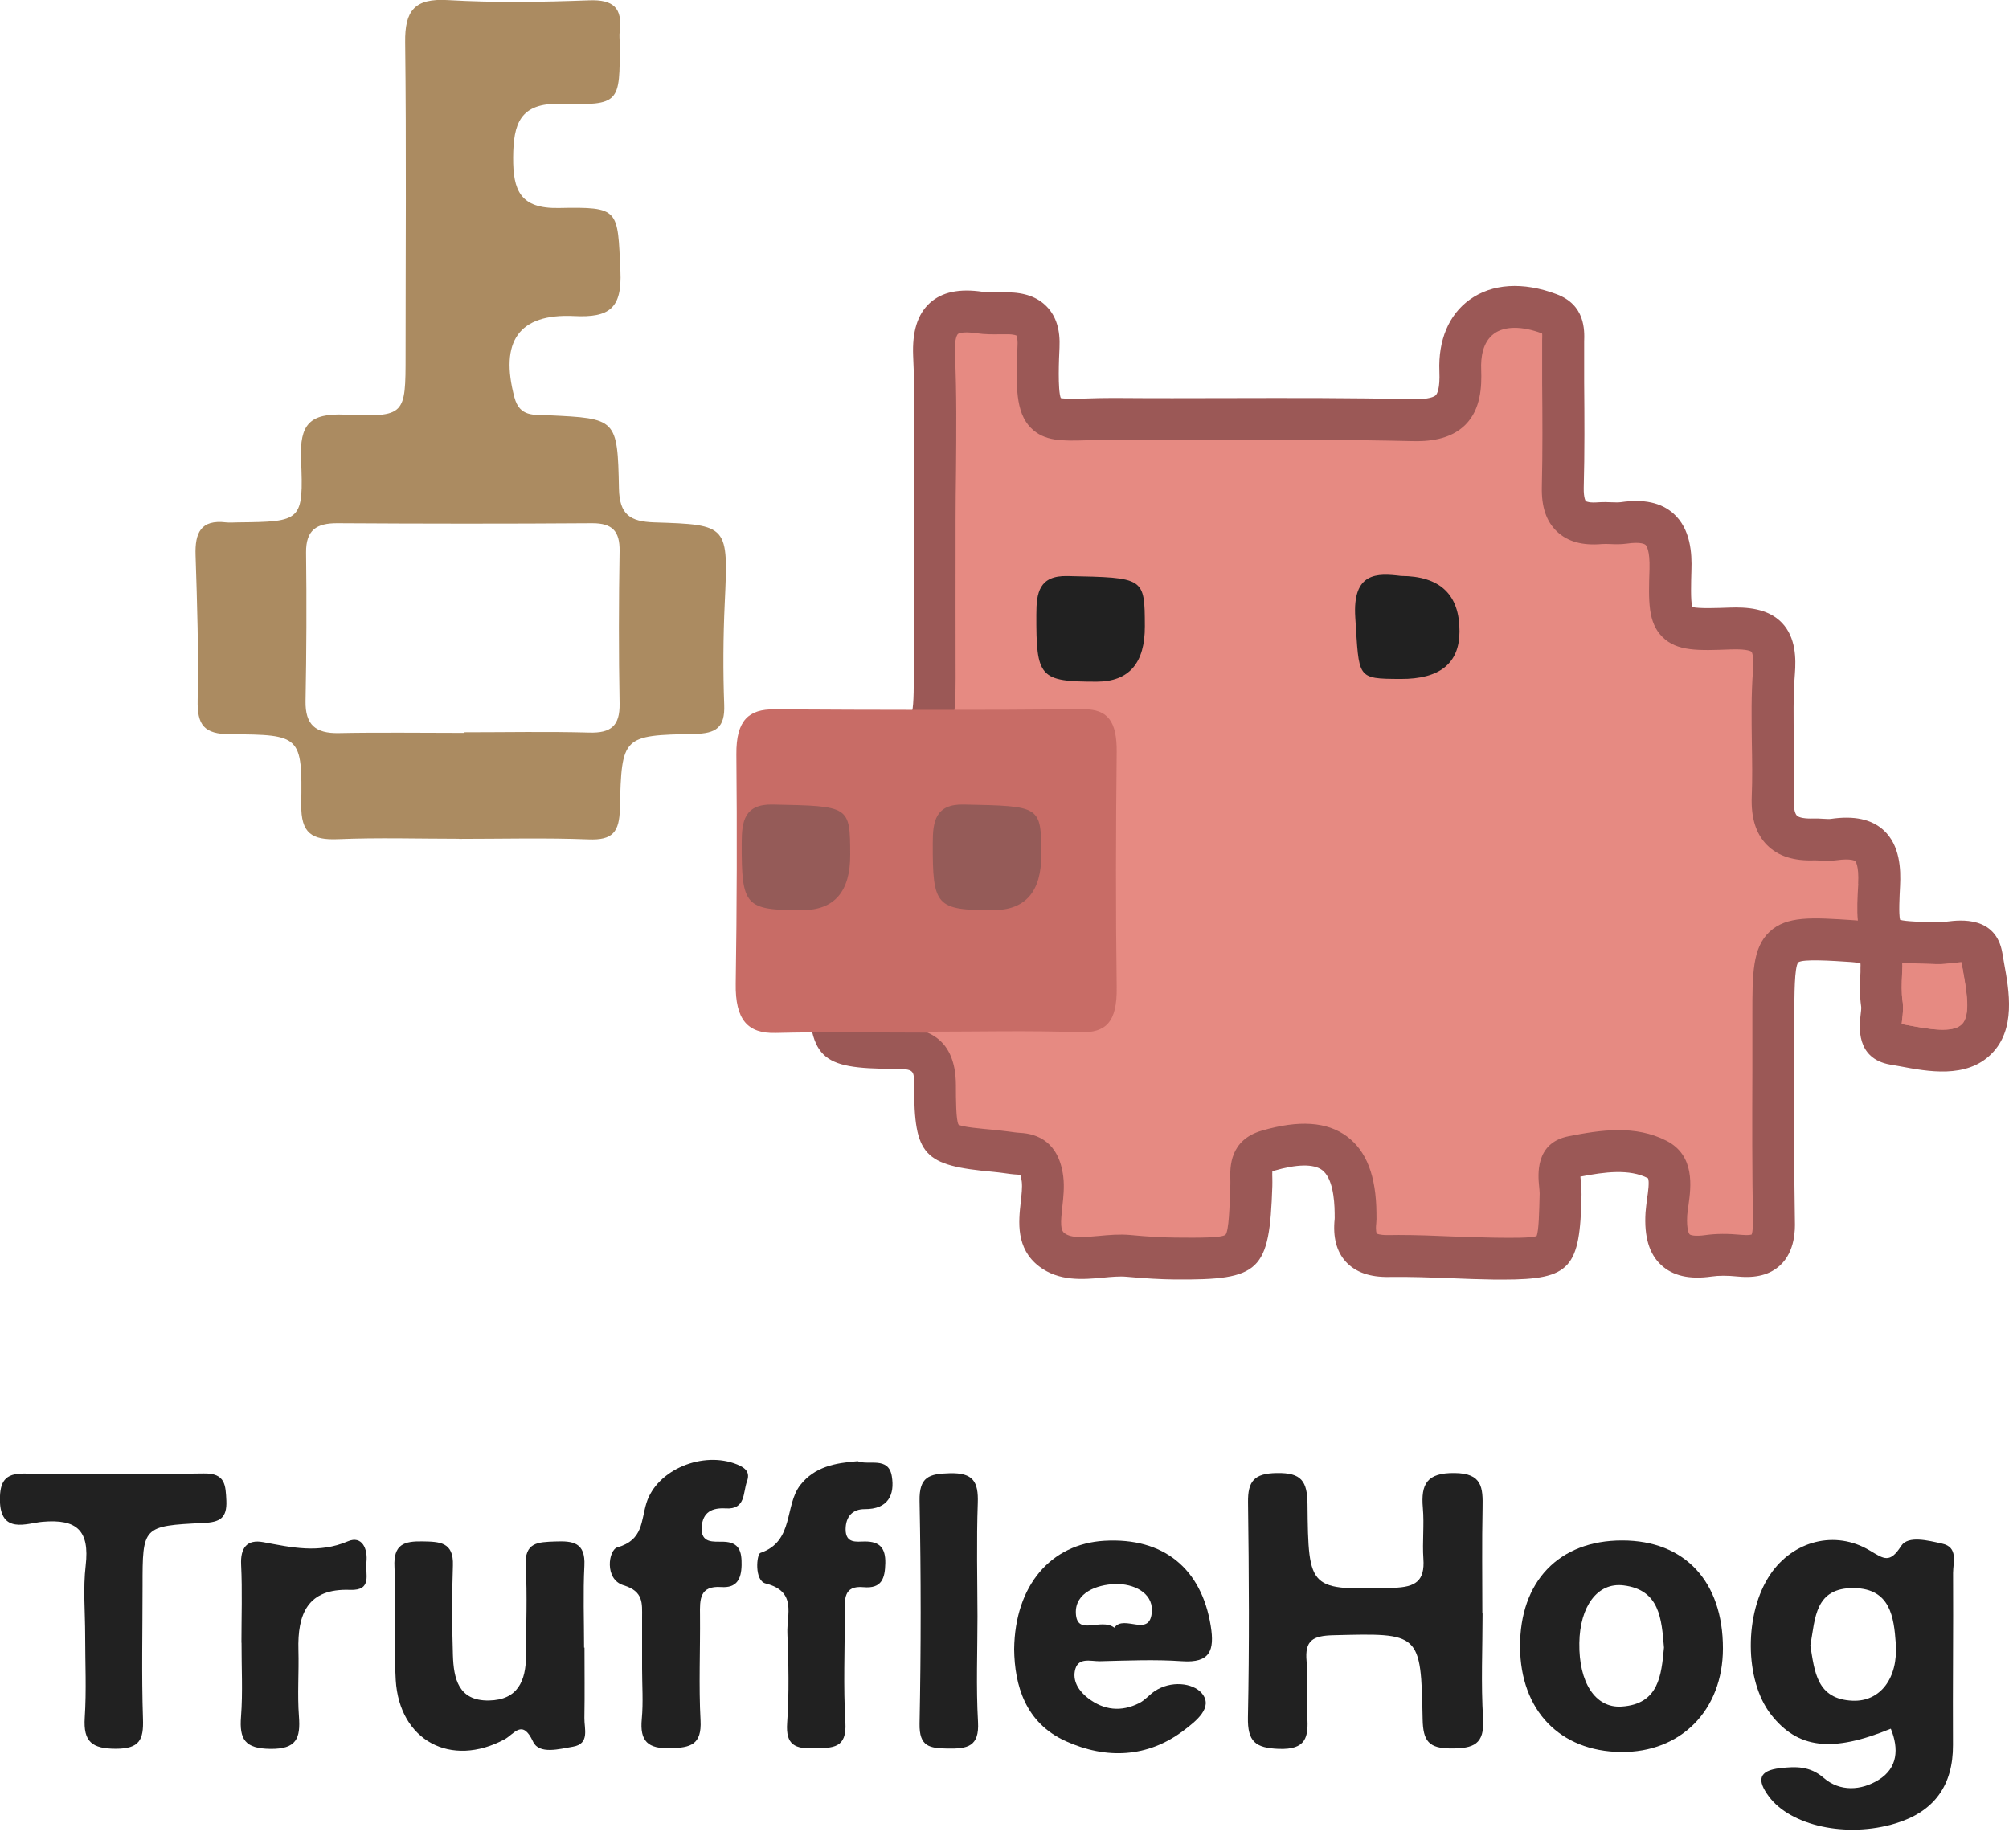 <svg width="100" height="92" viewBox="0 0 100 92" fill="none" xmlns="http://www.w3.org/2000/svg">
<g clip-path="url(#clip0_1727_6080)">
<path d="M99.755 47.946C99.724 47.779 99.698 47.612 99.671 47.456C99.359 45.584 97.544 45.803 96.945 45.876C96.783 45.897 96.616 45.918 96.507 45.912H96.423C95.652 45.897 94.854 45.876 94.578 45.792C94.505 45.49 94.552 44.635 94.578 44.108C94.619 43.279 94.583 42.086 93.759 41.33C93.154 40.782 92.294 40.594 91.121 40.767C91.043 40.777 90.907 40.767 90.766 40.761C90.594 40.751 90.427 40.74 90.255 40.746C89.854 40.761 89.546 40.709 89.442 40.6C89.395 40.558 89.26 40.365 89.286 39.729C89.322 38.796 89.306 37.857 89.291 36.95C89.275 35.767 89.254 34.656 89.343 33.54C89.4 32.805 89.4 31.741 88.697 31.006C87.993 30.276 86.929 30.219 86.079 30.25C85.495 30.271 84.541 30.308 84.234 30.219C84.145 29.911 84.176 28.973 84.192 28.394C84.223 27.55 84.155 26.335 83.305 25.573C82.69 25.021 81.825 24.833 80.678 25C80.558 25.016 80.396 25.011 80.224 25.005C80.026 24.995 79.802 24.99 79.567 25.005C79.14 25.042 78.968 24.974 78.936 24.948C78.936 24.948 78.822 24.823 78.832 24.28C78.879 22.529 78.868 20.751 78.853 19.035C78.853 18.436 78.853 17.836 78.853 17.237V17.018C78.874 16.423 78.905 15.177 77.482 14.646C75.803 14.015 74.27 14.114 73.149 14.922C72.117 15.667 71.585 16.934 71.647 18.483C71.684 19.359 71.533 19.609 71.465 19.677C71.402 19.739 71.152 19.89 70.302 19.875C67.273 19.802 64.197 19.812 61.22 19.818C59.301 19.823 57.377 19.828 55.453 19.812C54.922 19.812 54.458 19.823 54.056 19.838C53.561 19.849 53.014 19.864 52.8 19.818C52.643 19.406 52.711 17.836 52.737 17.31C52.779 16.423 52.575 15.756 52.111 15.271C51.653 14.791 51.006 14.557 50.125 14.552C50.01 14.552 49.896 14.557 49.776 14.557C49.463 14.562 49.166 14.562 48.91 14.526C47.748 14.354 46.887 14.536 46.282 15.084C45.672 15.641 45.401 16.502 45.453 17.727C45.542 19.619 45.521 21.559 45.506 23.436C45.495 24.244 45.485 25.052 45.485 25.86V27.508C45.485 29.234 45.48 30.959 45.485 32.68V32.951C45.485 34.041 45.495 35.073 45.396 35.428C45.146 35.469 44.551 35.443 44.025 35.428C43.66 35.412 43.248 35.396 42.779 35.386C42.205 35.375 41.376 35.428 40.782 36.022C40.188 36.616 40.136 37.445 40.146 38.019C40.182 39.932 40.182 41.882 40.188 43.77C40.193 45.485 40.198 47.2 40.219 48.91C40.276 52.716 40.756 53.201 44.515 53.212C45.5 53.217 45.5 53.279 45.5 54.03C45.506 57.539 45.949 58.024 49.468 58.342C49.619 58.352 49.765 58.379 49.916 58.394C50.167 58.431 50.422 58.467 50.672 58.478C50.725 58.483 50.761 58.488 50.787 58.493C50.803 58.535 50.834 58.639 50.86 58.832C50.892 59.108 50.85 59.463 50.808 59.844C50.699 60.813 50.553 62.148 51.72 63.045C52.716 63.806 53.921 63.697 54.89 63.608C55.318 63.566 55.725 63.53 56.069 63.561C56.997 63.644 57.768 63.691 58.488 63.697C62.737 63.728 63.191 63.306 63.331 59.046C63.337 58.921 63.331 58.785 63.331 58.655C63.326 58.545 63.326 58.399 63.331 58.311C63.347 58.3 63.368 58.295 63.394 58.29C64.552 57.951 65.386 57.935 65.808 58.248C66.314 58.629 66.428 59.635 66.434 60.412V60.527C66.434 60.579 66.439 60.631 66.434 60.683C66.34 61.59 66.528 62.304 66.986 62.81C67.471 63.337 68.18 63.592 69.166 63.572C70.167 63.556 71.199 63.597 72.2 63.634C72.935 63.665 73.665 63.691 74.4 63.702H74.833C78.196 63.702 78.65 63.123 78.722 59.494V59.442C78.722 59.234 78.712 59.035 78.691 58.848C78.681 58.764 78.67 58.665 78.665 58.577C79.87 58.342 81.1 58.18 82.028 58.655C82.112 58.801 82.033 59.369 81.986 59.672C81.955 59.917 81.924 60.151 81.908 60.365C81.835 61.575 82.091 62.43 82.69 62.982C83.274 63.519 84.093 63.707 85.193 63.551C85.553 63.498 85.97 63.498 86.507 63.551C87.419 63.639 88.107 63.457 88.608 62.993C89.369 62.289 89.353 61.173 89.343 60.808C89.301 58.321 89.306 55.782 89.317 53.332C89.317 52.388 89.317 51.444 89.317 50.501C89.317 49.562 89.317 48.139 89.51 47.909C89.755 47.737 91.142 47.826 92.148 47.894C92.414 47.914 92.544 47.946 92.607 47.967C92.607 48.008 92.617 48.076 92.607 48.18V48.399C92.576 48.952 92.555 49.526 92.643 50.125C92.654 50.198 92.628 50.401 92.612 50.537C92.549 51.074 92.362 52.696 94.082 52.998C94.239 53.024 94.395 53.05 94.557 53.081C95.959 53.347 97.873 53.707 99.114 52.477C100.354 51.251 100.01 49.343 99.755 47.946Z" fill="#9B5856"/>
<path d="M92.497 43.999C92.456 44.703 92.424 45.308 92.477 45.829C92.414 45.824 92.351 45.819 92.284 45.813C90.193 45.673 88.936 45.589 88.081 46.387C87.226 47.185 87.226 48.504 87.226 50.501C87.226 51.444 87.226 52.383 87.226 53.326C87.216 55.787 87.211 58.337 87.258 60.845C87.258 61.298 87.19 61.449 87.195 61.455C87.174 61.465 87.044 61.507 86.7 61.475C85.996 61.408 85.422 61.413 84.896 61.486C84.359 61.564 84.14 61.486 84.103 61.449C84.103 61.449 83.936 61.288 83.983 60.495C83.994 60.328 84.025 60.146 84.051 59.964C84.166 59.114 84.39 57.529 82.956 56.794C81.403 55.996 79.692 56.246 78.066 56.569C76.392 56.903 76.559 58.525 76.611 59.056C76.621 59.176 76.637 59.296 76.637 59.4V59.453C76.616 60.349 76.596 61.272 76.486 61.533C76.22 61.637 75.266 61.627 74.421 61.616C73.707 61.606 72.993 61.58 72.278 61.554C71.408 61.517 70.516 61.481 69.619 61.481C69.458 61.481 69.291 61.486 69.129 61.486H69.051C68.655 61.486 68.535 61.413 68.53 61.413C68.525 61.403 68.462 61.272 68.504 60.902C68.519 60.761 68.519 60.62 68.514 60.474V60.396C68.499 58.545 68.019 57.299 67.044 56.575C66.053 55.839 64.666 55.746 62.805 56.288C61.194 56.757 61.225 58.123 61.241 58.707C61.241 58.796 61.246 58.889 61.241 58.999C61.204 60.115 61.168 61.267 61.001 61.47C60.787 61.632 59.625 61.621 58.504 61.611C57.842 61.606 57.127 61.564 56.251 61.481C55.719 61.434 55.198 61.481 54.692 61.528C53.962 61.595 53.332 61.653 52.987 61.392C52.784 61.236 52.784 60.912 52.878 60.073C52.93 59.614 52.987 59.093 52.925 58.577C52.711 56.851 51.637 56.439 50.772 56.397C50.584 56.387 50.391 56.356 50.198 56.33C50.016 56.309 49.833 56.283 49.63 56.262C48.77 56.184 47.878 56.105 47.711 55.985C47.586 55.782 47.581 54.729 47.581 54.03C47.576 51.439 45.834 51.131 44.52 51.126C43.686 51.126 42.649 51.121 42.461 51.017C42.331 50.803 42.315 49.781 42.299 48.884C42.279 47.179 42.273 45.469 42.268 43.764C42.263 41.872 42.263 39.911 42.226 37.982C42.226 37.711 42.247 37.57 42.263 37.508C42.325 37.492 42.466 37.466 42.732 37.471C43.186 37.477 43.587 37.497 43.936 37.508C45.292 37.565 46.184 37.602 46.851 36.96C47.581 36.257 47.576 35.219 47.565 32.946V32.675C47.56 30.954 47.565 29.234 47.565 27.513V25.86C47.565 25.063 47.576 24.26 47.586 23.457C47.602 21.554 47.623 19.583 47.534 17.633C47.497 16.804 47.669 16.637 47.68 16.632C47.685 16.622 47.852 16.481 48.603 16.59C49.025 16.653 49.437 16.648 49.802 16.642H50.115C50.474 16.637 50.589 16.705 50.594 16.705C50.6 16.715 50.667 16.83 50.647 17.216C50.558 19.244 50.553 20.532 51.309 21.298C51.981 21.981 52.873 21.955 54.108 21.919C54.494 21.908 54.932 21.898 55.433 21.898C57.362 21.913 59.291 21.908 61.225 21.903C64.181 21.898 67.242 21.887 70.245 21.96C71.043 21.986 72.185 21.913 72.951 21.137C73.707 20.37 73.759 19.27 73.728 18.399C73.702 17.81 73.796 17.028 74.369 16.611C74.891 16.23 75.756 16.225 76.741 16.595C76.752 16.601 76.757 16.601 76.762 16.606C76.773 16.695 76.762 16.851 76.762 16.96C76.762 17.054 76.762 17.148 76.762 17.242C76.762 17.847 76.762 18.446 76.762 19.051C76.778 20.751 76.788 22.508 76.747 24.223C76.721 25.229 76.966 25.959 77.503 26.465C78.034 26.966 78.764 27.169 79.734 27.085C79.87 27.075 80.005 27.08 80.141 27.085C80.386 27.096 80.662 27.106 80.965 27.065C81.679 26.96 81.877 27.096 81.908 27.127C81.945 27.159 82.132 27.378 82.106 28.332C82.054 29.932 82.023 30.991 82.748 31.71C83.472 32.435 84.536 32.393 86.152 32.331C87.033 32.299 87.185 32.445 87.185 32.45C87.185 32.45 87.32 32.612 87.258 33.373C87.164 34.588 87.185 35.808 87.2 36.986C87.216 37.862 87.231 38.77 87.195 39.645C87.153 40.719 87.404 41.512 87.956 42.07C88.509 42.623 89.281 42.873 90.334 42.831C90.433 42.831 90.532 42.836 90.636 42.842C90.855 42.852 91.121 42.868 91.413 42.826C92.169 42.722 92.336 42.862 92.346 42.873C92.351 42.878 92.539 43.06 92.492 43.999H92.497Z" fill="#E68A82"/>
<path d="M97.706 48.321C97.68 48.18 97.654 48.04 97.628 47.904C97.498 47.909 97.32 47.93 97.195 47.946C96.96 47.977 96.71 48.003 96.465 47.998H96.376C95.709 47.982 95.156 47.972 94.687 47.92C94.698 48.034 94.698 48.149 94.687 48.264L94.677 48.488C94.656 48.962 94.64 49.416 94.698 49.818C94.75 50.162 94.713 50.49 94.677 50.782C94.672 50.839 94.661 50.912 94.656 50.98C94.755 51.001 94.849 51.017 94.943 51.032C95.939 51.22 97.18 51.455 97.644 50.996C98.102 50.542 97.878 49.312 97.701 48.321H97.706Z" fill="#E68A82"/>
<path d="M97.649 50.996C97.185 51.455 95.944 51.22 94.948 51.032C94.854 51.017 94.76 51.001 94.661 50.98C94.666 50.912 94.677 50.839 94.682 50.782C94.719 50.49 94.755 50.162 94.703 49.818C94.645 49.416 94.661 48.962 94.682 48.488L94.692 48.264C94.698 48.149 94.698 48.034 94.692 47.92C95.162 47.972 95.714 47.982 96.382 47.998H96.47C96.715 48.003 96.966 47.977 97.2 47.946C97.325 47.93 97.503 47.909 97.633 47.904C97.659 48.04 97.685 48.18 97.711 48.321C97.888 49.312 98.113 50.542 97.654 50.996H97.649Z" fill="#E68A82"/>
<path d="M22.873 41.757C20.855 41.757 18.837 41.694 16.825 41.778C15.521 41.83 14.974 41.486 14.995 40.047C15.047 36.632 14.974 36.569 11.465 36.554C10.146 36.548 9.812 36.09 9.838 34.849C9.891 32.45 9.812 30.047 9.734 27.643C9.698 26.538 9.984 25.855 11.251 26.006C11.444 26.027 11.642 26.006 11.835 26.006C15.021 25.97 15.115 25.965 14.984 22.842C14.917 21.137 15.407 20.568 17.159 20.641C20.177 20.772 20.188 20.667 20.188 17.69C20.188 12.497 20.23 7.299 20.167 2.106C20.146 0.527 20.636 -0.094 22.294 0.005C24.63 0.141 26.976 0.104 29.317 0.016C30.542 -0.031 30.991 0.402 30.845 1.569C30.819 1.762 30.845 1.96 30.845 2.153C30.86 5.146 30.86 5.245 27.904 5.167C25.871 5.115 25.553 6.163 25.542 7.842C25.532 9.479 25.897 10.391 27.81 10.355C30.85 10.297 30.74 10.396 30.881 13.498C30.965 15.344 30.339 15.824 28.577 15.735C25.803 15.6 24.87 17.013 25.605 19.781C25.866 20.772 26.585 20.641 27.284 20.673C30.683 20.834 30.74 20.829 30.808 24.317C30.834 25.62 31.361 25.965 32.56 26.006C36.272 26.121 36.251 26.157 36.074 30.031C35.996 31.715 35.986 33.41 36.048 35.094C36.09 36.225 35.641 36.517 34.562 36.538C30.991 36.606 30.939 36.642 30.855 40.245C30.829 41.429 30.495 41.835 29.296 41.788C27.153 41.705 25.005 41.762 22.857 41.762V41.752L22.873 41.757ZM23.092 36.486C23.092 36.486 23.092 36.465 23.092 36.455C25.172 36.455 27.252 36.413 29.333 36.47C30.407 36.502 30.86 36.137 30.84 35.026C30.793 32.498 30.798 29.964 30.84 27.435C30.855 26.444 30.48 26.043 29.468 26.048C25.245 26.079 21.017 26.074 16.794 26.048C15.761 26.043 15.224 26.382 15.235 27.503C15.266 29.969 15.256 32.435 15.209 34.901C15.188 36.079 15.709 36.517 16.851 36.496C18.931 36.455 21.012 36.486 23.092 36.486Z" fill="#AB8B61"/>
<path d="M46.184 51.408C43.66 51.408 41.137 51.361 38.613 51.423C37.226 51.46 36.59 50.782 36.621 48.962C36.679 45.162 36.689 41.356 36.653 37.555C36.637 35.829 37.294 35.302 38.54 35.313C43.665 35.344 48.796 35.355 53.921 35.308C55.146 35.297 55.6 35.918 55.584 37.445C55.542 41.345 55.532 45.25 55.584 49.155C55.61 50.871 55.062 51.429 53.754 51.387C51.23 51.298 48.707 51.361 46.184 51.361C46.184 51.376 46.184 51.392 46.184 51.408Z" fill="#C86C66"/>
<path d="M51.83 42.555C51.837 44.39 51.039 45.309 49.437 45.313C46.59 45.313 46.418 45.115 46.429 41.965C46.429 40.892 46.564 40.021 47.972 40.052C51.82 40.13 51.82 40.115 51.83 42.555Z" fill="#955B58"/>
<path d="M42.32 42.555C42.327 44.39 41.529 45.309 39.927 45.313C37.08 45.313 36.908 45.115 36.919 41.965C36.919 40.892 37.054 40.021 38.462 40.052C42.31 40.13 42.31 40.115 42.32 42.555Z" fill="#955B58"/>
<path d="M56.986 31.178C56.993 33.014 56.196 33.933 54.593 33.936C51.746 33.936 51.574 33.738 51.585 30.589C51.585 29.515 51.72 28.645 53.128 28.676C56.976 28.754 56.976 28.738 56.986 31.178Z" fill="#212121"/>
<path d="M69.734 28.671C71.684 28.677 72.656 29.6 72.648 31.439C72.645 33.024 71.667 33.811 69.713 33.801C67.503 33.79 67.659 33.78 67.461 30.751C67.31 28.472 68.545 28.524 69.734 28.671Z" fill="#212121"/>
<path d="M94.124 86.058C91.194 87.263 89.484 87.059 88.154 85.355C86.825 83.655 86.809 80.302 88.123 78.373C89.255 76.71 91.34 76.152 93.071 77.19C93.78 77.612 94.067 77.847 94.635 76.96C94.979 76.429 95.986 76.695 96.668 76.846C97.487 77.023 97.216 77.774 97.216 78.311C97.232 81.163 97.195 84.015 97.211 86.867C97.221 88.884 96.278 90.188 94.364 90.772C91.924 91.517 89.129 90.897 88.045 89.432C87.445 88.624 87.529 88.144 88.608 88.024C89.39 87.935 90.089 87.915 90.777 88.509C91.59 89.213 92.649 89.14 93.509 88.608C94.463 88.019 94.526 87.059 94.114 86.053L94.124 86.058ZM90.11 81.908C90.323 83.207 90.422 84.588 92.206 84.666C93.572 84.729 94.494 83.566 94.364 81.804C94.27 80.511 94.098 79.093 92.299 79.061C90.329 79.025 90.355 80.573 90.115 81.908H90.11Z" fill="#212121"/>
<path d="M73.796 80.313C73.796 82.065 73.712 83.822 73.822 85.563C73.9 86.846 73.342 87.044 72.231 87.044C71.121 87.044 70.834 86.679 70.813 85.589C70.73 81.262 70.688 81.298 66.356 81.408C65.355 81.434 64.937 81.658 65.037 82.711C65.125 83.613 65 84.531 65.068 85.433C65.146 86.491 65.005 87.112 63.66 87.065C62.482 87.023 62.096 86.7 62.117 85.501C62.19 81.934 62.169 78.368 62.122 74.802C62.106 73.738 62.424 73.347 63.556 73.332C64.786 73.311 65.073 73.738 65.083 74.901C65.125 79.202 65.167 79.16 69.374 79.046C70.459 79.014 70.928 78.707 70.85 77.602C70.793 76.762 70.897 75.912 70.824 75.073C70.719 73.879 71.027 73.316 72.403 73.332C73.785 73.342 73.816 74.061 73.796 75.068C73.759 76.82 73.785 78.571 73.785 80.323H73.796V80.313Z" fill="#212121"/>
<path d="M29.093 82.023C29.093 83.191 29.108 84.353 29.088 85.521C29.077 86.058 29.369 86.809 28.524 86.955C27.847 87.07 26.835 87.357 26.533 86.705C25.996 85.553 25.599 86.329 25.115 86.59C22.45 88.019 19.88 86.658 19.698 83.639C19.583 81.767 19.729 79.88 19.635 78.003C19.578 76.877 20.12 76.721 21.032 76.736C21.882 76.752 22.586 76.762 22.544 77.93C22.492 79.416 22.497 80.912 22.544 82.398C22.581 83.556 22.81 84.682 24.338 84.656C25.777 84.63 26.178 83.671 26.183 82.424C26.183 80.933 26.251 79.442 26.168 77.956C26.1 76.773 26.783 76.773 27.628 76.741C28.519 76.705 29.145 76.788 29.088 77.941C29.02 79.296 29.072 80.662 29.072 82.023C29.082 82.023 29.088 82.023 29.098 82.023H29.093Z" fill="#212121"/>
<path d="M50.48 82.101C50.521 78.915 52.315 76.861 54.969 76.705C57.909 76.533 59.807 78.081 60.266 80.949C60.459 82.153 60.245 82.8 58.832 82.701C57.477 82.607 56.111 82.669 54.75 82.701C54.286 82.711 53.624 82.466 53.498 83.206C53.405 83.754 53.738 84.213 54.155 84.536C54.943 85.146 55.813 85.235 56.705 84.786C56.986 84.645 57.2 84.379 57.466 84.197C58.274 83.65 59.369 83.775 59.812 84.286C60.433 85 59.5 85.704 58.942 86.131C57.127 87.518 55.057 87.586 53.055 86.684C51.032 85.772 50.501 83.895 50.48 82.101ZM55.469 81.032C55.949 80.339 57.279 81.59 57.336 80.188C57.372 79.281 56.408 78.832 55.516 78.858C54.578 78.889 53.514 79.296 53.551 80.302C53.598 81.486 54.786 80.516 55.469 81.032Z" fill="#212121"/>
<path d="M85.761 82.07C85.756 85.141 83.665 87.257 80.678 87.221C77.638 87.184 75.683 85.146 75.662 81.997C75.641 78.728 77.602 76.684 80.751 76.689C83.863 76.689 85.766 78.738 85.761 82.07ZM82.826 82.018C82.706 80.605 82.622 79.145 80.813 78.926C79.51 78.764 78.639 79.979 78.613 81.793C78.582 83.749 79.4 85.042 80.714 84.958C82.576 84.838 82.695 83.399 82.826 82.023V82.018Z" fill="#212121"/>
<path d="M4.239 81.429C4.239 80.261 4.129 79.082 4.265 77.93C4.463 76.21 3.843 75.605 2.106 75.761C1.34 75.829 0.005 76.408 -0.005 74.661C-0.005 73.775 0.235 73.347 1.194 73.358C4.182 73.389 7.164 73.399 10.151 73.353C11.225 73.337 11.23 73.942 11.267 74.713C11.303 75.579 10.944 75.782 10.125 75.819C7.091 75.965 7.096 76.001 7.096 78.963C7.096 81.168 7.044 83.368 7.117 85.573C7.153 86.611 6.95 87.054 5.777 87.059C4.588 87.059 4.14 86.721 4.218 85.511C4.307 84.155 4.239 82.789 4.239 81.429Z" fill="#212121"/>
<path d="M31.96 83.055C31.96 82.211 31.96 81.371 31.96 80.527C31.96 79.823 32.044 79.228 31.038 78.921C30.068 78.624 30.287 77.159 30.73 77.033C32.023 76.668 31.903 75.709 32.174 74.833C32.69 73.154 35 72.216 36.689 72.904C37.138 73.087 37.341 73.311 37.179 73.754C36.976 74.307 37.127 75.156 36.126 75.094C35.448 75.052 34.974 75.276 34.927 76.027C34.88 76.851 35.516 76.741 36.006 76.752C36.819 76.773 36.924 77.258 36.913 77.92C36.898 78.618 36.668 79.062 35.902 79.009C34.812 78.931 34.833 79.64 34.843 80.401C34.859 82.153 34.776 83.905 34.87 85.652C34.932 86.856 34.38 87.007 33.368 87.033C32.247 87.065 31.84 86.684 31.945 85.579C32.023 84.745 31.96 83.895 31.96 83.05V83.055Z" fill="#212121"/>
<path d="M42.69 72.742C43.227 72.967 44.223 72.487 44.39 73.488C44.546 74.416 44.208 75.141 43.034 75.13C42.435 75.13 42.096 75.501 42.091 76.131C42.091 76.851 42.623 76.747 43.05 76.741C43.796 76.736 44.082 77.075 44.067 77.815C44.051 78.566 43.9 79.098 42.982 79.015C41.971 78.921 42.049 79.635 42.049 80.302C42.054 82.122 41.971 83.942 42.08 85.751C42.158 87.054 41.449 87.013 40.532 87.039C39.588 87.065 39.103 86.887 39.181 85.777C39.286 84.291 39.249 82.789 39.192 81.303C39.155 80.381 39.682 79.228 38.113 78.832C37.534 78.686 37.664 77.372 37.847 77.31C39.541 76.736 39.035 74.953 39.838 73.926C40.553 73.019 41.559 72.831 42.69 72.742Z" fill="#212121"/>
<path d="M48.655 80.464C48.655 82.216 48.582 83.973 48.681 85.719C48.754 86.955 48.154 87.065 47.169 87.049C46.272 87.033 45.751 86.96 45.772 85.813C45.845 82.117 45.845 78.415 45.772 74.718C45.751 73.519 46.246 73.368 47.273 73.342C48.436 73.311 48.707 73.759 48.67 74.823C48.603 76.7 48.65 78.587 48.655 80.469V80.464Z" fill="#212121"/>
<path d="M12.018 81.778C12.018 80.485 12.065 79.192 12.002 77.904C11.96 77.059 12.289 76.627 13.097 76.773C14.515 77.038 15.871 77.351 17.32 76.731C18.019 76.434 18.316 77.101 18.238 77.784C18.17 78.347 18.556 79.192 17.43 79.15C15.302 79.067 14.802 80.36 14.854 82.153C14.885 83.248 14.797 84.353 14.88 85.448C14.963 86.543 14.76 87.08 13.451 87.065C12.195 87.049 11.908 86.595 11.997 85.459C12.091 84.239 12.018 83.003 12.023 81.778H12.018Z" fill="#212121"/>
</g>
<defs>
<clipPath id="clip0_1727_6080">
<rect width="100" height="91.09" fill="white"/>
</clipPath>
</defs>
</svg>
